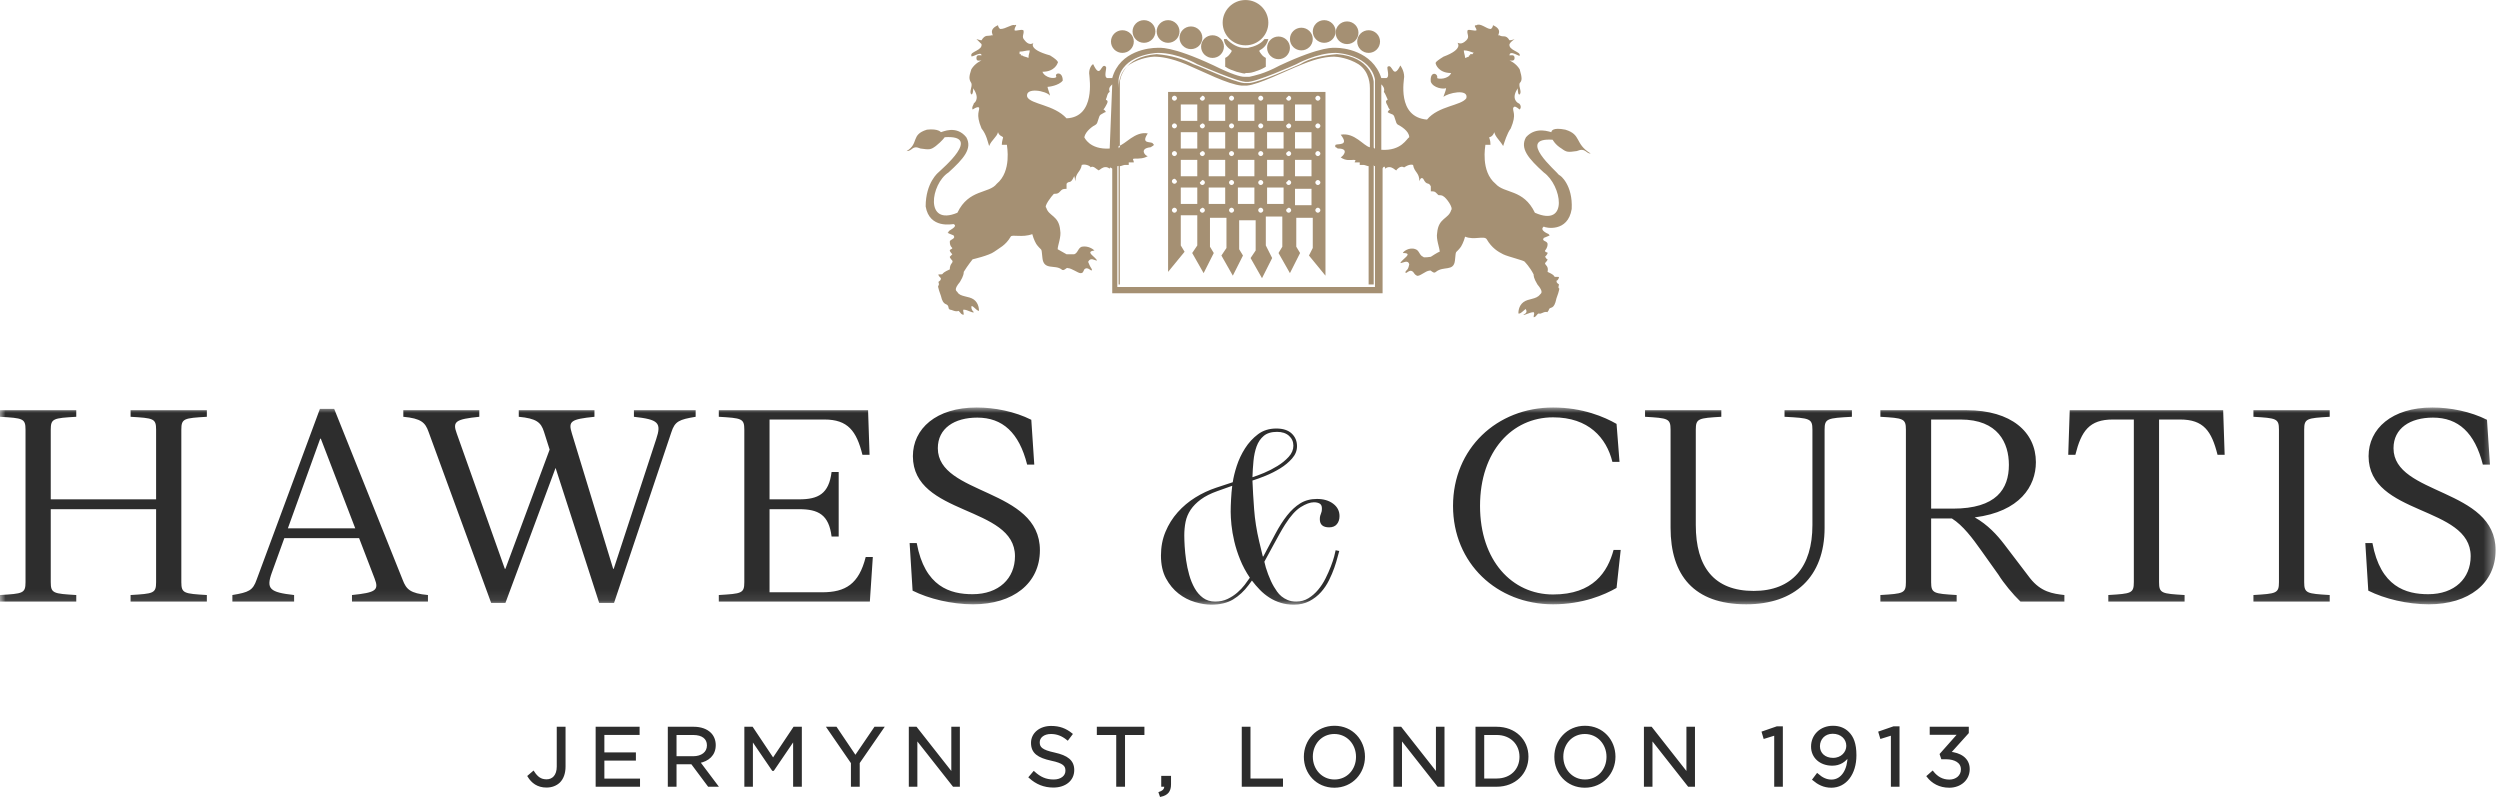 <?xml version="1.0" encoding="UTF-8"?>
<svg width="227px" height="73px" viewBox="0 0 227 73" version="1.1" xmlns="http://www.w3.org/2000/svg" xmlns:xlink="http://www.w3.org/1999/xlink">
    <!-- Generator: Sketch 46.2 (44496) - http://www.bohemiancoding.com/sketch -->
    <title>Group 3</title>
    <desc>Created with Sketch.</desc>
    <defs>
        <polygon id="path-1" points="226.601 17.906 226.601 0 0 0 0 17.906"></polygon>
    </defs>
    <g id="Symbols" stroke="none" stroke-width="1" fill="none" fill-rule="evenodd">
        <g id="NAV-AW" transform="translate(-787, -26)">
            <g id="Group-3" transform="translate(787, 26)">
                <g id="Page-1" transform="translate(0, 37)">
                    <mask id="mask-2" fill="white">
                        <use xlink:href="#path-1"></use>
                    </mask>
                    <g id="Clip-2"></g>
                    <path d="M14.174,15.862 C14.174,16.88 13.932,16.904 11.857,17.029 L11.857,17.624 L18.782,17.624 L18.782,17.029 C16.707,16.904 16.465,16.88 16.465,15.862 L16.465,2.011 C16.465,0.993 16.707,0.968 18.782,0.844 L18.782,0.248 L11.857,0.248 L11.857,0.844 C13.932,0.968 14.174,0.993 14.174,2.011 L14.174,8.34 L4.608,8.34 L4.608,2.011 C4.608,0.993 4.851,0.968 6.925,0.844 L6.925,0.248 L0,0.248 L0,0.844 C2.075,0.968 2.317,0.993 2.317,2.011 L2.317,15.862 C2.317,16.88 2.075,16.904 0,17.029 L0,17.624 L6.925,17.624 L6.925,17.029 C4.851,16.904 4.608,16.88 4.608,15.862 L4.608,9.234 L14.174,9.234 L14.174,15.862 Z M30.343,0.124 L29.049,0.124 L23.31,15.613 C22.96,16.631 22.582,16.78 21.1,17.029 L21.1,17.624 L26.705,17.624 L26.705,17.029 C24.495,16.78 24.145,16.482 24.684,14.993 L25.816,11.865 L32.607,11.865 L34.008,15.514 C34.439,16.606 34.115,16.805 31.96,17.029 L31.96,17.624 L38.858,17.624 L38.858,17.029 C37.241,16.88 36.891,16.507 36.568,15.663 L30.343,0.124 Z M29.076,2.83 L29.13,2.83 L32.256,10.972 L26.139,10.972 L29.076,2.83 Z M54.407,17.748 L55.754,17.748 L60.955,2.259 C61.278,1.241 61.683,1.092 63.165,0.844 L63.165,0.248 L57.56,0.248 L57.56,0.844 C59.77,1.092 60.093,1.365 59.581,2.879 L55.727,14.645 L55.674,14.645 L51.928,2.358 C51.577,1.241 51.82,1.068 53.976,0.844 L53.976,0.248 L47.104,0.248 L47.104,0.844 C48.694,0.993 49.125,1.341 49.395,2.209 L49.907,3.823 L45.892,14.645 L45.837,14.645 L41.472,2.358 C41.068,1.266 41.365,1.068 43.52,0.844 L43.52,0.248 L36.622,0.248 L36.622,0.844 C38.238,0.993 38.616,1.365 38.912,2.209 L44.598,17.748 L45.892,17.748 L50.446,5.486 L54.407,17.748 Z M78.821,0.248 L65.267,0.248 L65.267,0.844 C67.341,0.968 67.584,0.993 67.584,2.011 L67.584,15.862 C67.584,16.88 67.341,16.904 65.267,17.029 L65.267,17.624 L78.983,17.624 L79.252,13.578 L78.606,13.578 C77.986,16.035 76.773,16.78 74.644,16.78 L69.875,16.78 L69.875,9.234 L72.569,9.234 C74.294,9.234 75.264,9.73 75.507,11.716 L76.153,11.716 L76.153,5.858 L75.507,5.858 C75.264,7.844 74.294,8.34 72.569,8.34 L69.875,8.34 L69.875,1.092 L74.86,1.092 C76.989,1.092 77.77,2.134 78.309,4.294 L78.956,4.294 L78.821,0.248 Z M93.912,5.188 L93.642,1.117 C92.16,0.372 90.328,-6.20689655e-05 88.684,-6.20689655e-05 C84.992,-6.20689655e-05 82.89,1.936 82.89,4.419 C82.89,9.855 92.16,8.886 92.16,13.504 C92.16,15.514 90.705,16.954 88.306,16.954 C86.286,16.954 83.968,16.284 83.24,12.312 L82.594,12.312 L82.863,16.631 C84.345,17.376 86.42,17.872 88.36,17.872 C91.971,17.872 94.423,15.986 94.423,12.957 C94.423,7.298 85.154,7.993 85.154,3.699 C85.154,1.887 86.663,0.919 88.738,0.919 C91.028,0.919 92.537,2.283 93.265,5.188 L93.912,5.188 Z M114.745,2.581 C114.455,2.827 114.24,3.144 114.098,3.535 C113.957,3.925 113.863,4.366 113.816,4.857 C113.769,5.348 113.737,5.84 113.722,6.331 C114.004,6.244 114.353,6.114 114.769,5.941 C115.184,5.767 115.592,5.558 115.993,5.312 C116.393,5.067 116.734,4.789 117.016,4.478 C117.298,4.167 117.439,3.831 117.439,3.47 C117.439,3.108 117.306,2.809 117.04,2.57 C116.773,2.332 116.412,2.213 115.957,2.213 C115.439,2.213 115.036,2.336 114.745,2.581 L114.745,2.581 Z M109.039,8.347 C108.647,8.636 108.337,8.95 108.109,9.29 C107.882,9.629 107.729,9.994 107.65,10.384 C107.572,10.774 107.533,11.186 107.533,11.62 C107.533,11.88 107.545,12.209 107.568,12.606 C107.592,13.004 107.635,13.422 107.698,13.863 C107.761,14.304 107.854,14.749 107.98,15.196 C108.106,15.644 108.27,16.049 108.474,16.41 C108.678,16.772 108.933,17.064 109.239,17.288 C109.545,17.512 109.91,17.624 110.333,17.624 C110.757,17.624 111.133,17.545 111.463,17.385 C111.792,17.227 112.087,17.035 112.345,16.811 C112.604,16.587 112.827,16.353 113.016,16.107 C113.204,15.861 113.361,15.644 113.487,15.456 C113.125,14.922 112.831,14.373 112.604,13.809 C112.376,13.245 112.2,12.697 112.075,12.162 C111.949,11.627 111.863,11.125 111.815,10.655 C111.769,10.186 111.745,9.792 111.745,9.474 C111.745,9.141 111.757,8.758 111.781,8.325 C111.804,7.891 111.839,7.487 111.886,7.111 L110.545,7.588 C109.933,7.805 109.431,8.058 109.039,8.347 L109.039,8.347 Z M112.298,5.301 C112.478,4.745 112.73,4.214 113.051,3.708 C113.373,3.203 113.765,2.776 114.228,2.429 C114.69,2.082 115.243,1.909 115.886,1.909 C116.498,1.909 116.965,2.061 117.287,2.364 C117.608,2.668 117.769,3.051 117.769,3.513 C117.769,3.918 117.62,4.29 117.322,4.629 C117.024,4.969 116.663,5.269 116.24,5.529 C115.816,5.789 115.373,6.013 114.91,6.201 C114.447,6.389 114.051,6.533 113.722,6.634 C113.753,7.429 113.804,8.3 113.875,9.246 C113.945,10.193 114.098,11.165 114.334,12.162 L114.663,13.527 L114.71,13.527 C115.102,12.79 115.467,12.104 115.804,11.468 C116.141,10.832 116.494,10.28 116.863,9.81 C117.232,9.341 117.632,8.972 118.063,8.704 C118.495,8.437 119,8.304 119.581,8.304 C120.177,8.304 120.667,8.448 121.052,8.737 C121.436,9.026 121.628,9.402 121.628,9.864 C121.628,10.153 121.55,10.395 121.393,10.59 C121.236,10.785 121.001,10.883 120.687,10.883 C120.122,10.883 119.84,10.637 119.84,10.146 C119.84,10.016 119.852,9.911 119.875,9.832 C119.898,9.752 119.922,9.683 119.946,9.626 C119.969,9.568 119.989,9.506 120.005,9.441 C120.02,9.376 120.028,9.279 120.028,9.149 C120.028,8.947 119.961,8.806 119.828,8.726 C119.694,8.647 119.518,8.607 119.299,8.607 C118.969,8.607 118.573,8.752 118.11,9.04 C117.647,9.33 117.173,9.857 116.687,10.623 C116.514,10.897 116.342,11.19 116.169,11.501 C115.996,11.812 115.828,12.118 115.663,12.422 C115.498,12.725 115.341,13.015 115.192,13.289 C115.043,13.564 114.914,13.802 114.804,14.004 C114.867,14.322 114.981,14.702 115.145,15.142 C115.31,15.583 115.487,15.962 115.675,16.28 C115.753,16.41 115.847,16.555 115.957,16.714 C116.067,16.873 116.201,17.017 116.357,17.147 C116.514,17.277 116.702,17.389 116.922,17.483 C117.142,17.577 117.4,17.624 117.699,17.624 C118.106,17.624 118.475,17.523 118.805,17.321 C119.134,17.119 119.428,16.862 119.687,16.551 C119.946,16.24 120.17,15.898 120.357,15.522 C120.546,15.146 120.706,14.785 120.84,14.438 C120.973,14.091 121.075,13.784 121.146,13.517 C121.216,13.249 121.259,13.065 121.275,12.964 L121.605,13.029 C121.573,13.116 121.522,13.299 121.452,13.581 C121.381,13.863 121.283,14.185 121.158,14.546 C121.032,14.908 120.871,15.287 120.675,15.684 C120.479,16.081 120.236,16.443 119.946,16.768 C119.655,17.093 119.306,17.364 118.898,17.581 C118.49,17.798 118.02,17.906 117.487,17.906 C117.048,17.906 116.643,17.848 116.275,17.732 C115.906,17.617 115.565,17.458 115.252,17.256 C114.937,17.053 114.651,16.819 114.393,16.551 C114.133,16.284 113.894,16.006 113.675,15.716 L113.369,16.129 C112.96,16.678 112.494,17.111 111.968,17.429 C111.443,17.747 110.781,17.906 109.98,17.906 C109.525,17.906 109.031,17.826 108.497,17.667 C107.964,17.508 107.47,17.252 107.015,16.898 C106.56,16.544 106.18,16.085 105.874,15.522 C105.568,14.958 105.415,14.264 105.415,13.44 C105.415,12.66 105.552,11.941 105.827,11.284 C106.101,10.627 106.47,10.038 106.933,9.517 C107.395,8.997 107.929,8.549 108.533,8.173 C109.137,7.798 109.769,7.502 110.427,7.284 L111.934,6.786 C111.996,6.353 112.118,5.858 112.298,5.301 L112.298,5.301 Z M141.016,16.979 C137.297,16.979 134.387,13.901 134.387,8.936 C134.387,3.972 137.297,0.894 141.016,0.894 C144.25,0.894 145.867,2.755 146.406,4.94 L147.052,4.94 L146.783,1.49 C145.705,0.869 143.711,-6.20689655e-05 141.016,-6.20689655e-05 C135.923,-6.20689655e-05 131.935,3.723 131.935,8.936 C131.935,14.149 135.923,17.872 141.016,17.872 C143.711,17.872 145.705,17.004 146.783,16.383 L147.16,12.933 L146.513,12.933 C145.974,14.918 144.681,16.979 141.016,16.979 L141.016,16.979 Z M151.687,10.922 C151.687,15.216 153.789,17.872 158.559,17.872 C162.951,17.872 165.673,15.39 165.673,10.922 L165.673,2.011 C165.673,0.993 165.915,0.968 168.152,0.844 L168.152,0.248 L162.035,0.248 L162.035,0.844 C164.326,0.968 164.568,0.993 164.568,2.011 L164.568,10.674 C164.568,14.471 162.736,16.656 159.232,16.656 C155.649,16.656 153.978,14.496 153.978,10.674 L153.978,2.011 C153.978,0.993 154.22,0.968 156.295,0.844 L156.295,0.248 L149.37,0.248 L149.37,0.844 C151.445,0.968 151.687,0.993 151.687,2.011 L151.687,10.922 Z M170.739,0.248 L170.739,0.844 C172.814,0.968 173.056,0.993 173.056,2.011 L173.056,15.862 C173.056,16.88 172.814,16.904 170.739,17.029 L170.739,17.624 L177.664,17.624 L177.664,17.029 C175.589,16.904 175.347,16.88 175.347,15.862 L175.347,10.078 L177.233,10.078 C178.23,10.699 179.119,11.89 179.874,12.957 L181.464,15.191 C181.922,15.936 182.784,16.979 183.458,17.624 L187.446,17.624 L187.446,17.029 C186.368,16.904 185.317,16.755 184.32,15.489 L181.976,12.411 C181.329,11.567 180.494,10.649 179.308,9.979 C183.404,9.457 184.859,7.149 184.859,4.965 C184.859,2.234 182.623,0.248 178.581,0.248 L170.739,0.248 Z M178.015,1.092 C181.437,1.092 182.407,3.227 182.407,5.212 C182.407,7.397 181.276,9.184 177.314,9.184 L175.347,9.184 L175.347,1.092 L178.015,1.092 Z M187.796,4.294 L188.443,4.294 C188.982,2.134 189.71,1.092 191.839,1.092 L193.752,1.092 L193.752,15.862 C193.752,16.88 193.509,16.904 191.435,17.029 L191.435,17.624 L198.36,17.624 L198.36,17.029 C196.285,16.904 196.042,16.88 196.042,15.862 L196.042,1.092 L197.956,1.092 C200.085,1.092 200.812,2.134 201.351,4.294 L201.998,4.294 L201.863,0.248 L187.931,0.248 L187.796,4.294 Z M206.929,15.862 C206.929,16.88 206.686,16.904 204.612,17.029 L204.612,17.624 L211.537,17.624 L211.537,17.029 C209.462,16.904 209.22,16.88 209.22,15.862 L209.22,2.011 C209.22,0.993 209.462,0.968 211.537,0.844 L211.537,0.248 L204.612,0.248 L204.612,0.844 C206.686,0.968 206.929,0.993 206.929,2.011 L206.929,15.862 Z M226.088,5.188 L225.819,1.117 C224.337,0.372 222.504,-6.20689655e-05 220.861,-6.20689655e-05 C217.169,-6.20689655e-05 215.067,1.936 215.067,4.419 C215.067,9.855 224.337,8.886 224.337,13.504 C224.337,15.514 222.882,16.954 220.484,16.954 C218.462,16.954 216.145,16.284 215.418,12.312 L214.771,12.312 L215.04,16.631 C216.522,17.376 218.597,17.872 220.537,17.872 C224.149,17.872 226.601,15.986 226.601,12.957 C226.601,7.298 217.331,7.993 217.331,3.699 C217.331,1.887 218.84,0.919 220.915,0.919 C223.205,0.919 224.714,2.283 225.442,5.188 L226.088,5.188 Z" id="Fill-1" fill="#2D2D2D" mask="url(#mask-2)"></path>
                </g>
                <path d="M49.619,71.41 C50.083,71.41 50.48,71.26 50.773,70.976 C51.072,70.676 51.252,70.211 51.252,69.597 L51.252,66.09 L50.653,66.09 L50.653,69.604 C50.653,70.436 50.218,70.863 49.626,70.863 C49.079,70.863 48.749,70.601 48.427,70.114 L48,70.481 C48.33,71.02 48.832,71.41 49.619,71.41 Z M54.185,71.335 L58.014,71.335 L58.014,70.796 L54.777,70.796 L54.777,68.96 L57.64,68.96 L57.64,68.42 L54.777,68.42 L54.777,66.629 L57.977,66.629 L57.977,66.09 L54.185,66.09 L54.185,71.335 Z M60.737,71.335 L60.737,66.09 L62.993,66.09 C63.637,66.09 64.154,66.285 64.484,66.614 C64.739,66.869 64.889,67.236 64.889,67.649 L64.889,67.664 C64.889,68.533 64.289,69.042 63.465,69.192 L65.076,71.335 L64.349,71.335 L62.828,69.297 L61.329,69.297 L61.329,71.335 L60.737,71.335 Z M61.329,68.765 L62.94,68.765 C63.727,68.765 64.289,68.36 64.289,67.686 L64.289,67.671 C64.289,67.027 63.795,66.637 62.948,66.637 L61.329,66.637 L61.329,68.765 Z M67.687,71.335 L68.264,71.335 L68.264,67.094 L70.175,69.897 L70.205,69.897 L72.115,67.087 L72.115,71.335 L72.707,71.335 L72.707,66.09 L72.108,66.09 L70.197,68.952 L68.286,66.09 L67.687,66.09 L67.687,71.335 Z M77.364,71.335 L77.963,71.335 L77.963,69.252 L80.144,66.09 L79.455,66.09 L77.671,68.713 L75.903,66.09 L75.183,66.09 L77.364,69.26 L77.364,71.335 Z M82.62,71.335 L83.197,71.335 L83.197,67.034 L86.584,71.335 L87.056,71.335 L87.056,66.09 L86.479,66.09 L86.479,70.294 L83.174,66.09 L82.62,66.09 L82.62,71.335 Z M95.65,71.41 C96.691,71.41 97.441,70.826 97.441,69.926 L97.441,69.911 C97.441,69.11 96.901,68.683 95.732,68.428 C94.578,68.181 94.308,67.903 94.308,67.409 L94.308,67.394 C94.308,66.922 94.743,66.547 95.425,66.547 C95.964,66.547 96.451,66.719 96.938,67.116 L97.283,66.659 C96.751,66.232 96.204,66.015 95.44,66.015 C94.443,66.015 93.716,66.622 93.716,67.446 L93.716,67.461 C93.716,68.323 94.271,68.713 95.477,68.975 C96.579,69.207 96.841,69.484 96.841,69.971 L96.841,69.986 C96.841,70.503 96.376,70.878 95.672,70.878 C94.945,70.878 94.421,70.631 93.874,70.136 L93.507,70.571 C94.136,71.133 94.818,71.41 95.65,71.41 Z M101.453,71.335 L102.052,71.335 L102.052,66.637 L103.813,66.637 L103.813,66.09 L99.692,66.09 L99.692,66.637 L101.453,66.637 L101.453,71.335 Z M105.397,72.249 C105.967,72.122 106.229,71.83 106.229,71.223 L106.229,70.548 L105.54,70.548 L105.54,71.335 L105.809,71.335 C105.839,71.657 105.682,71.852 105.307,71.987 L105.397,72.249 Z M112.852,71.335 L116.396,71.335 L116.396,70.788 L113.444,70.788 L113.444,66.09 L112.852,66.09 L112.852,71.335 Z M121.158,71.425 C119.562,71.425 118.49,70.174 118.49,68.728 L118.49,68.713 C118.49,67.266 119.577,66 121.173,66 C122.769,66 123.84,67.251 123.84,68.698 L123.84,68.713 C123.84,70.159 122.754,71.425 121.158,71.425 Z M121.173,70.878 C122.372,70.878 123.226,69.919 123.226,68.728 L123.226,68.713 C123.226,67.521 122.357,66.547 121.158,66.547 C119.959,66.547 119.105,67.506 119.105,68.698 L119.105,68.713 C119.105,69.904 119.974,70.878 121.173,70.878 Z M126.624,71.335 L127.201,71.335 L127.201,67.034 L130.587,71.335 L131.06,71.335 L131.06,66.09 L130.483,66.09 L130.483,70.294 L127.178,66.09 L126.624,66.09 L126.624,71.335 Z M134.075,71.335 L134.075,66.09 L135.896,66.09 C137.544,66.09 138.683,67.221 138.683,68.698 L138.683,68.713 C138.683,70.189 137.544,71.335 135.896,71.335 L134.075,71.335 Z M135.896,66.637 L134.667,66.637 L134.667,70.788 L135.896,70.788 C137.222,70.788 138.069,69.889 138.069,68.728 L138.069,68.713 C138.069,67.551 137.222,66.637 135.896,66.637 Z M143.902,71.425 C142.306,71.425 141.234,70.174 141.234,68.728 L141.234,68.713 C141.234,67.266 142.321,66 143.917,66 C145.513,66 146.584,67.251 146.584,68.698 L146.584,68.713 C146.584,70.159 145.498,71.425 143.902,71.425 Z M143.917,70.878 C145.116,70.878 145.97,69.919 145.97,68.728 L145.97,68.713 C145.97,67.521 145.101,66.547 143.902,66.547 C142.703,66.547 141.849,67.506 141.849,68.698 L141.849,68.713 C141.849,69.904 142.718,70.878 143.917,70.878 Z M149.368,71.335 L149.945,71.335 L149.945,67.034 L153.332,71.335 L153.804,71.335 L153.804,66.09 L153.227,66.09 L153.227,70.294 L149.922,66.09 L149.368,66.09 L149.368,71.335 Z M161.198,71.335 L161.783,71.335 L161.783,66.052 L161.348,66.052 L160.067,66.495 L160.209,66.974 L161.198,66.667 L161.198,71.335 Z M166.297,70.886 C167.309,70.886 167.856,69.829 167.856,68.698 L167.856,68.593 C167.526,69.102 167.046,69.424 166.372,69.424 C165.293,69.424 164.544,68.743 164.544,67.798 L164.544,67.783 C164.544,66.787 165.315,66 166.432,66 C167.031,66 167.474,66.202 167.811,66.54 C168.208,66.937 168.463,67.521 168.463,68.57 L168.463,68.585 C168.463,70.249 167.578,71.425 166.282,71.425 C165.6,71.425 165.106,71.148 164.664,70.781 L165.008,70.324 C165.435,70.698 165.833,70.886 166.297,70.886 Z M166.439,68.915 C167.241,68.915 167.743,68.33 167.743,67.731 L167.743,67.716 C167.743,67.049 167.196,66.525 166.41,66.525 C165.623,66.525 165.151,67.102 165.151,67.753 L165.151,67.768 C165.151,68.435 165.675,68.915 166.439,68.915 Z M171.793,71.335 L172.377,71.335 L172.377,66.052 L171.943,66.052 L170.661,66.495 L170.804,66.974 L171.793,66.667 L171.793,71.335 Z M176.996,71.425 C177.971,71.425 178.75,70.781 178.75,69.844 L178.75,69.829 C178.75,68.87 177.933,68.428 177.019,68.353 L178.667,66.525 L178.667,66.09 L175.318,66.09 L175.318,66.622 L177.881,66.622 L176.225,68.488 L176.344,68.84 L176.682,68.84 C177.543,68.84 178.15,69.2 178.15,69.852 L178.15,69.867 C178.15,70.481 177.641,70.886 177.004,70.886 C176.359,70.886 175.872,70.601 175.475,70.106 L175.041,70.488 C175.468,71.043 176.12,71.425 176.996,71.425 Z" id="Page-1" stroke="#2D2D2D" stroke-width="0.2" fill="#2D2D2D"></path>
                <g id="Unknown-Copy" transform="translate(82, 0)" fill="#A59073">
                    <g id="Layer_1">
                        <g id="Group">
                            <g transform="translate(0.208, 0)">
                                <g>
                                    <ellipse id="Oval" cx="35.955" cy="3.545" rx="1.037" ry="1.029"></ellipse>
                                    <ellipse id="Oval" cx="42.063" cy="3.774" rx="1.037" ry="1.029"></ellipse>
                                    <ellipse id="Oval" cx="33.881" cy="4.345" rx="1.037" ry="1.029"></ellipse>
                                    <path d="M32.959,3.545 L32.613,3.545 C32.267,4.002 31.691,4.231 31.115,4.345 L30.769,4.345 C30.193,4.345 29.616,4.002 29.155,3.545 L28.925,3.545 C28.925,4.002 29.271,4.345 29.616,4.574 L29.616,4.688 C29.386,5.031 29.271,5.145 29.04,5.259 L29.04,6.059 C29.386,6.288 29.732,6.402 30.077,6.517 L30.077,6.517 L30.077,6.517 C30.538,6.631 30.884,6.745 30.884,6.631 L30.884,6.631 L30.884,6.631 L30.999,6.631 L30.999,6.631 L30.999,6.631 C31.115,6.631 31.345,6.631 31.691,6.517 L31.691,6.517 L31.691,6.517 C32.037,6.402 32.382,6.288 32.728,6.059 L32.728,5.259 C32.498,5.145 32.382,5.031 32.152,4.688 L32.152,4.574 C32.613,4.345 32.843,4.002 32.959,3.545 Z" id="Shape"></path>
                                    <ellipse id="Oval" cx="38.029" cy="2.859" rx="1.037" ry="1.029"></ellipse>
                                    <ellipse id="Oval" cx="40.104" cy="2.974" rx="1.037" ry="1.029"></ellipse>
                                    <ellipse id="Oval" cx="30.884" cy="2.059" rx="2.074" ry="2.057"></ellipse>
                                    <ellipse id="Oval" cx="21.665" cy="2.859" rx="1.037" ry="1.029"></ellipse>
                                    <path d="M25.007,22.288 L25.007,19.545 L26.505,19.545 L26.505,22.288 L26.044,22.974 L27.081,24.802 L28.003,22.974 L27.657,22.402 L27.657,19.774 L29.155,19.774 L29.155,22.517 L28.695,23.202 L29.732,25.031 L30.654,23.202 L30.308,22.631 L30.308,20.002 L31.806,20.002 L31.806,22.745 L31.345,23.431 L32.382,25.26 L33.304,23.431 L32.728,22.288 L32.728,19.659 L34.226,19.659 L34.226,22.402 L33.881,22.974 L34.918,24.802 L35.84,22.974 L35.494,22.402 L35.494,19.774 L36.992,19.774 L36.992,22.517 L36.646,23.202 L38.145,25.031 L38.145,8.345 L23.854,8.345 L23.854,24.688 L25.352,22.859 L25.007,22.288 Z M37.453,8.688 C37.568,8.688 37.684,8.802 37.684,8.917 C37.684,9.031 37.568,9.145 37.453,9.145 C37.338,9.145 37.223,9.031 37.223,8.917 C37.223,8.802 37.338,8.688 37.453,8.688 Z M37.453,11.202 C37.568,11.202 37.684,11.317 37.684,11.431 C37.684,11.545 37.568,11.659 37.453,11.659 C37.338,11.659 37.223,11.545 37.223,11.431 C37.223,11.317 37.338,11.202 37.453,11.202 Z M37.453,13.717 C37.568,13.717 37.684,13.831 37.684,13.945 C37.684,14.059 37.568,14.174 37.453,14.174 C37.338,14.174 37.223,14.059 37.223,13.945 C37.223,13.831 37.338,13.717 37.453,13.717 Z M37.453,16.345 C37.568,16.345 37.684,16.459 37.684,16.574 C37.684,16.688 37.568,16.802 37.453,16.802 C37.338,16.802 37.223,16.688 37.223,16.574 C37.223,16.459 37.338,16.345 37.453,16.345 Z M37.453,18.859 C37.568,18.859 37.684,18.974 37.684,19.088 C37.684,19.202 37.568,19.317 37.453,19.317 C37.338,19.317 37.223,19.202 37.223,19.088 C37.223,18.974 37.338,18.859 37.453,18.859 Z M35.379,9.488 L36.877,9.488 L36.877,10.974 L35.379,10.974 L35.379,9.488 Z M35.379,12.002 L36.877,12.002 L36.877,13.488 L35.379,13.488 L35.379,12.002 Z M35.379,14.517 L36.877,14.517 L36.877,16.002 L35.379,16.002 L35.379,14.517 Z M35.379,17.145 L36.877,17.145 L36.877,18.631 L35.379,18.631 L35.379,17.145 Z M34.803,8.688 C34.918,8.688 35.033,8.802 35.033,8.917 C35.033,9.031 34.918,9.145 34.803,9.145 C34.687,9.145 34.572,9.031 34.572,8.917 C34.687,8.802 34.803,8.688 34.803,8.688 Z M34.803,11.202 C34.918,11.202 35.033,11.317 35.033,11.431 C35.033,11.545 34.918,11.659 34.803,11.659 C34.687,11.659 34.572,11.545 34.572,11.431 C34.572,11.317 34.803,11.202 34.803,11.202 Z M34.803,13.717 C34.918,13.717 35.033,13.831 35.033,13.945 C35.033,14.059 34.918,14.174 34.803,14.174 C34.687,14.174 34.572,14.059 34.572,13.945 C34.572,13.831 34.803,13.717 34.803,13.717 Z M34.803,16.345 C34.918,16.345 35.033,16.459 35.033,16.574 C35.033,16.688 34.918,16.802 34.803,16.802 C34.687,16.802 34.572,16.688 34.572,16.574 C34.687,16.459 34.803,16.345 34.803,16.345 Z M34.803,18.859 C34.918,18.859 35.033,18.974 35.033,19.088 C35.033,19.202 34.918,19.317 34.803,19.317 C34.687,19.317 34.572,19.202 34.572,19.088 C34.572,18.974 34.803,18.859 34.803,18.859 Z M32.843,9.488 L34.342,9.488 L34.342,10.974 L32.843,10.974 L32.843,9.488 Z M32.843,12.002 L34.342,12.002 L34.342,13.488 L32.843,13.488 L32.843,12.002 Z M32.843,14.517 L34.342,14.517 L34.342,16.002 L32.843,16.002 L32.843,14.517 Z M32.843,17.031 L34.342,17.031 L34.342,18.517 L32.843,18.517 L32.843,17.031 Z M32.267,8.688 C32.382,8.688 32.498,8.802 32.498,8.917 C32.498,9.031 32.382,9.145 32.267,9.145 C32.152,9.145 32.037,9.031 32.037,8.917 C32.037,8.802 32.152,8.688 32.267,8.688 Z M32.267,11.202 C32.382,11.202 32.498,11.317 32.498,11.431 C32.498,11.545 32.382,11.659 32.267,11.659 C32.152,11.659 32.037,11.545 32.037,11.431 C32.037,11.317 32.152,11.202 32.267,11.202 Z M32.267,13.717 C32.382,13.717 32.498,13.831 32.498,13.945 C32.498,14.059 32.382,14.174 32.267,14.174 C32.152,14.174 32.037,14.059 32.037,13.945 C32.037,13.831 32.152,13.717 32.267,13.717 Z M32.267,16.345 C32.382,16.345 32.498,16.459 32.498,16.574 C32.498,16.688 32.382,16.802 32.267,16.802 C32.152,16.802 32.037,16.688 32.037,16.574 C32.037,16.459 32.152,16.345 32.267,16.345 Z M32.267,18.859 C32.382,18.859 32.498,18.974 32.498,19.088 C32.498,19.202 32.382,19.317 32.267,19.317 C32.152,19.317 32.037,19.202 32.037,19.088 C32.037,18.974 32.152,18.859 32.267,18.859 Z M30.193,9.488 L31.691,9.488 L31.691,10.974 L30.193,10.974 L30.193,9.488 Z M30.193,12.002 L31.691,12.002 L31.691,13.488 L30.193,13.488 L30.193,12.002 Z M30.193,14.517 L31.691,14.517 L31.691,16.002 L30.193,16.002 L30.193,14.517 Z M30.193,17.031 L31.691,17.031 L31.691,18.517 L30.193,18.517 L30.193,17.031 Z M29.616,8.688 C29.732,8.688 29.847,8.802 29.847,8.917 C29.847,9.031 29.732,9.145 29.616,9.145 C29.501,9.145 29.386,9.031 29.386,8.917 C29.386,8.802 29.501,8.688 29.616,8.688 Z M29.616,11.202 C29.732,11.202 29.847,11.317 29.847,11.431 C29.847,11.545 29.732,11.659 29.616,11.659 C29.501,11.659 29.386,11.545 29.386,11.431 C29.386,11.317 29.501,11.202 29.616,11.202 Z M29.616,13.717 C29.732,13.717 29.847,13.831 29.847,13.945 C29.847,14.059 29.732,14.174 29.616,14.174 C29.501,14.174 29.386,14.059 29.386,13.945 C29.386,13.831 29.501,13.717 29.616,13.717 Z M29.616,16.345 C29.732,16.345 29.847,16.459 29.847,16.574 C29.847,16.688 29.732,16.802 29.616,16.802 C29.501,16.802 29.386,16.688 29.386,16.574 C29.386,16.459 29.501,16.345 29.616,16.345 Z M29.616,18.859 C29.732,18.859 29.847,18.974 29.847,19.088 C29.847,19.202 29.732,19.317 29.616,19.317 C29.501,19.317 29.386,19.202 29.386,19.088 C29.386,18.974 29.501,18.859 29.616,18.859 Z M27.542,9.488 L29.04,9.488 L29.04,10.974 L27.542,10.974 L27.542,9.488 Z M27.542,12.002 L29.04,12.002 L29.04,13.488 L27.542,13.488 L27.542,12.002 Z M27.542,14.517 L29.04,14.517 L29.04,16.002 L27.542,16.002 L27.542,14.517 Z M27.542,17.031 L29.04,17.031 L29.04,18.517 L27.542,18.517 L27.542,17.031 Z M26.966,8.688 C27.081,8.688 27.196,8.802 27.196,8.917 C27.196,9.031 27.081,9.145 26.966,9.145 C26.851,9.145 26.735,9.031 26.735,8.917 C26.851,8.802 26.966,8.688 26.966,8.688 Z M26.966,11.202 C27.081,11.202 27.196,11.317 27.196,11.431 C27.196,11.545 27.081,11.659 26.966,11.659 C26.851,11.659 26.735,11.545 26.735,11.431 C26.735,11.317 26.966,11.202 26.966,11.202 Z M26.966,13.717 C27.081,13.717 27.196,13.831 27.196,13.945 C27.196,14.059 27.081,14.174 26.966,14.174 C26.851,14.174 26.735,14.059 26.735,13.945 C26.735,13.831 26.966,13.717 26.966,13.717 Z M26.966,16.345 C27.081,16.345 27.196,16.459 27.196,16.574 C27.196,16.688 27.081,16.802 26.966,16.802 C26.851,16.802 26.735,16.688 26.735,16.574 C26.851,16.459 26.966,16.345 26.966,16.345 Z M26.966,18.859 C27.081,18.859 27.196,18.974 27.196,19.088 C27.196,19.202 27.081,19.317 26.966,19.317 C26.851,19.317 26.735,19.202 26.735,19.088 C26.735,18.974 26.966,18.859 26.966,18.859 Z M25.007,9.488 L26.505,9.488 L26.505,10.974 L25.007,10.974 L25.007,9.488 Z M25.007,12.002 L26.505,12.002 L26.505,13.488 L25.007,13.488 L25.007,12.002 Z M25.007,14.517 L26.505,14.517 L26.505,16.002 L25.007,16.002 L25.007,14.517 Z M25.007,17.031 L26.505,17.031 L26.505,18.517 L25.007,18.517 L25.007,17.031 Z M24.43,19.317 C24.315,19.317 24.2,19.202 24.2,19.088 C24.2,18.974 24.315,18.859 24.43,18.859 C24.546,18.859 24.661,18.974 24.661,19.088 C24.661,19.202 24.546,19.317 24.43,19.317 Z M24.43,16.688 C24.315,16.688 24.2,16.574 24.2,16.459 C24.2,16.345 24.315,16.231 24.43,16.231 C24.546,16.231 24.661,16.459 24.661,16.459 C24.661,16.574 24.546,16.688 24.43,16.688 Z M24.43,14.174 C24.315,14.174 24.2,14.059 24.2,13.945 C24.2,13.831 24.315,13.717 24.43,13.717 C24.546,13.717 24.661,13.831 24.661,13.945 C24.661,14.059 24.546,14.174 24.43,14.174 Z M24.43,11.659 C24.315,11.659 24.2,11.545 24.2,11.431 C24.2,11.317 24.315,11.202 24.43,11.202 C24.546,11.202 24.661,11.317 24.661,11.431 C24.661,11.545 24.546,11.659 24.43,11.659 Z M24.43,9.145 C24.315,9.145 24.2,9.031 24.2,8.917 C24.2,8.802 24.315,8.688 24.43,8.688 C24.546,8.688 24.661,8.802 24.661,8.917 C24.661,9.031 24.546,9.145 24.43,9.145 Z" id="Shape"></path>
                                    <ellipse id="Oval" cx="27.888" cy="4.231" rx="1.037" ry="1.029"></ellipse>
                                    <ellipse id="Oval" cx="19.705" cy="3.774" rx="1.037" ry="1.029"></ellipse>
                                    <ellipse id="Oval" cx="25.929" cy="3.431" rx="1.037" ry="1.029"></ellipse>
                                    <ellipse id="Oval" cx="23.854" cy="2.859" rx="1.037" ry="1.029"></ellipse>
                                    <path d="M59.926,11.774 C58.774,11.545 58.658,11.888 58.658,12.002 C58.543,12.002 57.275,11.431 56.353,12.459 C55.777,13.488 56.584,14.402 57.967,15.659 C59.58,16.802 60.272,20.688 57.16,19.317 C56.123,17.145 54.394,17.602 53.588,16.688 C52.205,15.545 52.666,13.259 52.666,13.145 L53.127,13.145 C53.127,12.688 53.011,12.574 53.011,12.459 C53.127,12.459 53.357,12.345 53.472,12.002 C53.588,12.459 53.933,12.688 54.279,13.259 C54.394,12.917 54.625,12.117 54.97,11.659 C55.547,10.288 55.086,10.174 55.201,9.717 C55.316,9.945 55.086,9.374 55.777,9.945 C56.008,9.717 55.777,9.374 55.662,9.374 C55.662,9.374 54.97,9.031 55.547,8.117 C55.662,7.774 55.547,8.688 55.777,8.574 C56.008,8.345 55.662,7.888 55.777,7.545 C56.008,7.317 56.008,7.088 55.777,6.288 C55.431,5.717 54.855,5.488 54.855,5.488 C54.97,5.488 55.316,5.602 55.316,5.259 C55.316,4.917 54.97,5.031 54.855,5.031 C54.855,4.459 55.892,5.259 55.777,5.031 C55.892,4.688 54.74,4.574 54.855,4.002 C54.97,3.774 55.201,3.659 55.316,3.545 C55.316,3.545 55.086,3.659 54.855,3.659 C54.51,3.088 54.279,3.431 53.933,3.202 C53.588,3.317 54.394,2.745 53.357,2.288 C53.357,2.402 53.242,2.631 53.127,2.631 C53.127,2.631 53.588,2.517 53.127,2.631 C52.781,2.631 52.205,2.059 51.859,2.288 C51.513,2.288 51.859,2.517 51.859,2.745 C51.744,2.859 51.167,2.631 51.052,2.745 C50.937,3.088 51.283,3.317 50.937,3.659 C50.476,4.117 50.245,3.888 50.13,3.888 C50.13,3.888 50.706,4.459 48.862,5.145 C47.941,5.717 48.171,5.717 48.171,5.831 L48.171,5.831 L48.171,5.831 C48.171,5.831 48.401,6.631 49.554,6.631 C49.323,7.202 48.401,7.202 48.286,7.088 C48.401,6.631 47.595,6.402 47.71,7.431 C47.941,8.002 48.862,8.117 49.093,8.002 C49.093,8.231 48.862,8.688 48.862,8.802 L48.862,8.802 C49.208,8.459 51.167,8.002 50.937,8.917 C50.476,9.602 48.401,9.602 47.364,10.859 C44.598,10.631 45.29,7.202 45.29,6.974 C45.29,6.402 44.944,5.945 44.944,5.945 C44.253,7.317 44.253,5.717 43.792,6.059 C43.676,6.174 44.022,6.974 43.676,7.088 L43.215,7.088 C42.409,4.574 39.643,4.345 39.182,4.345 C38.951,4.345 37.914,4.117 33.996,5.945 C32.498,6.745 31.691,6.859 31.23,6.974 L30.999,6.974 L30.769,6.974 C30.423,6.974 29.616,6.745 28.003,5.945 C24.085,4.117 23.047,4.345 22.817,4.345 C22.241,4.345 19.475,4.574 18.783,7.088 L18.322,7.088 C17.977,6.974 18.322,6.174 18.207,6.059 C17.746,5.602 17.746,7.317 17.055,5.831 C16.939,5.831 16.594,6.288 16.709,6.859 C16.709,7.088 17.285,10.631 14.635,10.745 C13.482,9.488 11.408,9.488 11.062,8.802 C10.831,7.888 12.791,8.231 13.136,8.688 L13.136,8.688 C13.136,8.574 12.906,8.002 12.906,7.888 C13.021,7.888 13.943,7.774 14.289,7.317 C14.289,6.402 13.482,6.631 13.713,6.974 C13.597,7.202 12.675,7.088 12.445,6.517 C13.597,6.517 13.828,5.717 13.828,5.717 L13.828,5.717 L13.828,5.717 C13.828,5.717 14.058,5.602 13.136,5.031 C11.062,4.459 11.638,3.888 11.638,3.888 C11.523,4.002 11.177,4.117 10.831,3.659 C10.486,3.317 10.831,3.088 10.716,2.745 C10.486,2.631 10.025,2.859 9.909,2.745 C9.909,2.402 10.255,2.174 9.909,2.288 C9.679,2.174 9.103,2.631 8.642,2.631 C8.181,2.402 8.642,2.631 8.642,2.631 C8.527,2.631 8.411,2.402 8.411,2.288 C7.374,2.745 8.181,3.317 7.835,3.202 C7.489,3.317 7.259,3.088 6.913,3.659 C6.798,3.659 6.452,3.545 6.452,3.545 C6.567,3.659 6.683,3.774 6.913,4.002 C7.028,4.574 5.876,4.688 5.991,5.031 C5.876,5.374 6.913,4.574 6.913,5.031 C6.798,5.031 6.452,4.917 6.452,5.259 C6.452,5.602 6.683,5.488 6.913,5.488 C6.913,5.488 6.337,5.717 5.991,6.288 C5.761,6.974 5.761,7.202 5.991,7.545 C6.106,7.888 5.761,8.345 5.991,8.574 C6.222,8.574 6.106,7.774 6.222,8.117 C6.798,9.031 6.222,9.374 6.222,9.374 C6.222,9.488 5.991,9.717 6.106,9.945 C6.798,9.488 6.683,9.945 6.683,9.717 C6.798,10.059 6.337,10.288 6.913,11.659 C7.374,12.231 7.489,12.917 7.605,13.259 C7.835,12.688 8.296,12.459 8.411,12.002 C8.527,12.345 8.757,12.345 8.872,12.459 C8.872,12.574 8.757,12.802 8.757,13.145 L9.218,13.145 C9.218,13.259 9.679,15.545 8.296,16.688 C7.605,17.602 5.761,17.145 4.723,19.317 C1.727,20.574 2.303,16.688 3.917,15.659 C5.3,14.402 6.106,13.488 5.53,12.459 C4.608,11.317 3.34,12.002 3.225,12.002 C3.225,12.002 2.995,11.659 1.958,11.774 C0.459,12.231 1.266,13.031 0.114,13.717 C0.69,13.717 0.575,13.145 1.381,13.488 C2.188,13.602 2.303,13.602 2.764,13.259 C3.34,12.802 3.571,12.459 3.571,12.459 C7.028,12.231 3.34,15.317 2.995,15.659 C2.995,15.659 1.842,16.574 1.842,18.745 C2.188,20.802 4.262,20.345 4.378,20.345 C4.839,20.574 3.917,20.917 3.917,21.031 C4.032,21.145 3.456,21.031 4.378,21.374 C4.608,21.717 4.032,21.717 4.032,21.945 C4.032,22.288 4.147,22.402 4.262,22.517 C4.262,22.631 4.032,22.631 4.032,22.745 C4.032,22.859 4.262,23.088 4.262,23.088 C4.147,23.202 4.147,23.202 4.032,23.317 C4.032,23.431 4.262,23.66 4.262,23.66 C4.378,23.888 4.032,23.888 4.032,24.46 C2.995,24.917 3.686,24.917 2.995,24.917 C2.995,25.031 3.11,25.145 3.225,25.26 C3.225,25.488 3.11,25.488 2.995,25.602 C2.995,25.602 3.11,25.831 2.995,25.945 C2.879,25.945 3.225,26.86 3.225,26.86 C3.456,27.888 3.801,27.431 3.917,27.888 C3.917,28.002 3.917,28.002 4.032,28.117 C4.262,28.117 4.493,28.345 4.839,28.231 C5.069,28.46 5.069,28.574 5.3,28.574 C5.3,28.345 5.184,28.117 5.3,28.117 C5.645,28.117 6.106,28.46 6.222,28.345 C6.106,28.231 5.991,28.117 5.991,27.888 C5.991,27.545 6.452,28.231 6.683,28.231 C6.683,28.117 6.683,27.545 6.222,27.202 C5.761,26.86 4.954,26.974 4.723,26.517 C4.608,26.402 4.378,26.288 4.954,25.602 C5.3,25.031 5.3,24.802 5.3,24.688 C5.645,24.117 6.106,23.545 6.106,23.545 C6.106,23.545 7.605,23.202 8.066,22.859 C8.527,22.517 9.103,22.288 9.564,21.488 C9.679,21.259 10.601,21.602 11.523,21.259 C11.638,21.717 11.869,22.174 11.984,22.288 C12.445,22.859 12.33,22.402 12.445,23.431 C12.56,24.574 13.597,24.002 14.174,24.46 C14.404,24.688 14.635,24.231 14.75,24.345 C15.096,24.345 15.672,24.802 15.902,24.802 C16.133,24.802 16.133,24.688 16.248,24.46 C16.594,24.117 16.939,24.802 16.939,24.46 C16.824,24.231 16.824,24.345 16.594,23.774 C16.824,23.317 17.17,23.66 17.4,23.66 C17.285,23.317 16.248,22.859 17.17,22.745 C17.055,22.631 16.594,22.288 16.017,22.402 C15.672,22.517 15.672,22.974 15.326,23.088 L14.635,23.088 L13.828,22.631 C13.828,22.288 14.174,21.488 14.058,20.917 C13.943,19.545 13.021,19.659 12.791,18.859 C12.56,18.745 13.252,17.831 13.482,17.602 C13.597,17.602 13.828,17.602 13.943,17.488 C14.058,17.374 14.058,17.374 14.174,17.259 C14.289,17.145 14.519,17.145 14.635,17.145 L14.635,16.688 C14.865,16.345 14.98,16.802 15.326,16.002 C15.326,15.888 15.441,16.459 15.441,16.459 C15.441,15.659 15.902,15.659 16.017,14.974 C16.363,14.859 16.824,15.088 16.824,15.202 C17.055,14.974 17.4,15.431 17.516,15.431 C17.516,15.659 17.977,14.859 18.553,15.317 C18.553,15.088 18.783,15.317 18.783,15.317 L18.783,26.631 L30.538,26.631 L31.576,26.631 L43.331,26.631 L43.331,15.317 C43.331,15.202 43.561,14.974 43.561,15.317 C44.137,14.859 44.598,15.659 44.598,15.431 C44.598,15.431 44.944,14.974 45.29,15.202 C45.29,15.202 45.751,14.859 46.097,14.974 C46.212,15.659 46.673,15.659 46.673,16.459 C46.673,16.459 46.788,16.002 47.019,16.231 C47.364,16.917 47.48,16.459 47.71,16.917 L47.71,17.374 C47.941,17.374 48.056,17.374 48.171,17.488 C48.286,17.602 48.286,17.602 48.401,17.717 C48.517,17.717 48.747,17.717 48.862,17.831 C49.093,17.945 49.784,18.859 49.554,19.088 C49.323,19.888 48.401,19.774 48.286,21.145 C48.171,21.717 48.517,22.517 48.517,22.859 C48.401,22.859 47.71,23.317 47.71,23.317 C47.71,23.317 47.019,23.431 47.019,23.317 C46.673,23.202 46.673,22.745 46.327,22.631 C45.751,22.402 45.175,22.859 45.175,22.974 C46.212,22.974 45.059,23.545 44.944,23.888 C45.175,23.888 45.636,23.545 45.751,24.002 C45.636,24.574 45.52,24.46 45.405,24.688 C45.405,25.031 45.751,24.345 46.097,24.688 C46.212,24.802 46.212,24.917 46.442,25.031 C46.673,25.145 47.249,24.574 47.595,24.574 C47.71,24.46 47.941,24.917 48.171,24.688 C48.862,24.117 49.784,24.688 49.9,23.66 C50.015,22.631 49.9,23.088 50.361,22.517 C50.476,22.402 50.706,21.945 50.822,21.488 C51.628,21.831 52.55,21.374 52.781,21.717 C53.242,22.517 53.818,22.859 54.279,23.088 C54.74,23.317 56.238,23.66 56.238,23.774 C56.238,23.774 56.699,24.231 57.045,24.917 C57.045,25.031 57.045,25.26 57.391,25.831 C57.967,26.517 57.736,26.631 57.621,26.745 C57.275,27.202 56.584,27.088 56.123,27.431 C55.662,27.774 55.662,28.345 55.662,28.46 C55.892,28.574 56.353,27.888 56.353,28.117 C56.469,28.345 56.353,28.46 56.123,28.574 C56.123,28.688 56.699,28.345 57.045,28.345 C57.16,28.46 57.045,28.574 57.045,28.802 C57.275,28.802 57.275,28.574 57.506,28.46 C57.736,28.574 57.967,28.231 58.313,28.345 C58.313,28.231 58.428,28.231 58.428,28.117 C58.543,27.774 58.889,28.231 59.119,27.088 C59.119,27.088 59.465,26.174 59.35,26.174 C59.235,26.174 59.35,25.831 59.35,25.831 C59.235,25.717 59.119,25.717 59.119,25.488 C59.235,25.488 59.35,25.26 59.35,25.145 C58.543,25.145 59.35,25.145 58.313,24.688 C58.428,24.117 58.082,24.117 58.082,23.888 C58.082,23.888 58.313,23.66 58.313,23.545 C58.197,23.545 58.197,23.431 58.082,23.317 C58.082,23.317 58.313,23.088 58.313,22.974 C58.313,22.859 58.082,22.974 58.082,22.745 C58.082,22.745 58.313,22.517 58.313,22.174 C58.313,21.831 57.736,21.945 57.967,21.602 C58.889,21.259 58.313,21.374 58.428,21.259 C58.428,21.259 57.506,20.917 57.967,20.574 C58.082,20.688 60.157,21.145 60.502,18.974 C60.618,16.802 59.465,15.888 59.35,15.888 C59.119,15.545 55.431,12.459 58.774,12.688 C58.774,12.688 59.004,13.145 59.58,13.488 C60.041,13.831 60.157,13.831 60.963,13.717 C61.77,13.374 61.77,13.945 62.231,13.945 C60.733,13.031 61.424,12.231 59.926,11.774 Z M10.601,5.031 L10.601,5.031 L10.486,5.031 L10.486,5.031 C10.486,5.031 10.486,5.031 10.486,4.917 L10.37,4.917 L10.37,4.917 L10.37,4.917 C10.37,4.917 10.37,4.917 10.37,4.802 L10.37,4.802 L10.37,4.802 L10.37,4.802 L10.37,4.688 C10.716,4.688 10.947,4.574 11.292,4.574 L11.292,4.574 L11.292,4.574 C11.292,4.802 11.177,4.917 11.177,5.259 C10.947,5.145 10.716,5.145 10.601,5.031 L10.601,5.031 Z M18.553,13.488 L18.553,13.488 L18.553,13.488 C16.709,13.602 16.248,12.459 16.248,12.459 C16.363,11.888 17.055,11.431 17.285,11.317 C17.516,11.202 17.516,10.517 17.746,10.402 C17.977,10.288 18.092,10.174 18.207,10.174 C18.207,10.174 18.092,9.945 17.977,9.945 L17.977,9.945 C17.977,9.945 18.092,9.831 18.207,9.602 C18.553,9.031 18.207,9.145 18.207,9.031 C18.322,8.802 18.322,8.459 18.553,8.345 C18.438,8.002 18.553,7.888 18.783,7.659 L18.553,13.488 L18.553,13.488 Z M42.639,26.06 L31.576,26.06 L30.308,26.06 L19.244,26.06 L19.244,15.088 C19.36,15.088 19.36,15.088 19.36,14.974 L19.36,14.974 L19.36,25.831 L30.308,25.831 L31.576,25.831 L42.524,25.831 L42.524,14.974 L42.524,14.974 C42.524,14.974 42.524,15.088 42.639,15.088 L42.639,26.06 L42.639,26.06 Z M20.858,14.402 C21.204,14.402 21.665,14.402 22.01,14.174 L22.01,14.174 C21.78,14.174 21.204,13.488 22.241,13.374 C22.356,13.374 22.356,13.259 22.471,13.259 C22.471,13.145 22.702,13.259 22.471,13.031 C22.356,12.802 21.319,13.145 22.01,12.117 C20.858,11.888 19.936,13.145 19.36,13.259 L19.36,8.002 C19.36,7.774 19.36,6.517 20.397,5.831 C21.319,5.259 22.356,5.145 22.586,5.145 C23.163,5.145 24.085,5.259 25.468,5.831 C27.081,6.517 29.271,7.659 30.538,7.774 L30.538,7.774 L30.538,7.774 L30.538,7.774 L30.538,7.774 L30.769,7.774 L30.999,7.774 L30.999,7.774 L30.999,7.774 L30.999,7.774 L30.999,7.774 C32.152,7.659 34.342,6.517 36.07,5.831 C37.453,5.259 38.375,5.145 38.951,5.145 C39.182,5.145 40.219,5.259 41.141,5.831 C42.178,6.517 42.178,7.774 42.178,8.002 L42.178,13.374 C41.602,13.259 40.795,12.002 39.528,12.231 C40.334,13.259 39.297,13.031 39.067,13.145 C38.951,13.374 39.067,13.259 39.067,13.374 C39.182,13.374 39.182,13.488 39.297,13.488 C40.334,13.488 39.758,14.174 39.528,14.288 C39.297,14.402 39.528,14.288 39.528,14.288 C39.989,14.631 40.45,14.517 40.68,14.517 C41.026,14.517 40.795,14.631 40.795,14.745 L41.256,14.745 L41.256,14.974 L41.602,14.974 C41.717,14.974 41.948,15.088 42.063,15.088 L42.063,25.831 L31.576,25.831 L30.308,25.831 L19.475,25.831 L19.475,15.088 C19.59,15.088 19.821,14.974 19.936,14.974 L20.282,14.974 L20.282,14.745 L20.743,14.745 C20.743,14.517 20.512,14.402 20.858,14.402 Z M42.639,13.488 C42.639,13.488 42.524,13.488 42.524,13.374 L42.524,7.431 L42.524,7.431 C42.524,7.317 42.293,5.145 39.182,4.917 C37.914,5.031 36.762,5.259 35.84,5.831 C35.033,6.174 32.267,7.431 31.23,7.545 L31.23,7.545 L31.23,7.545 L31.23,7.545 L30.999,7.545 L30.999,7.545 L30.999,7.545 L30.769,7.545 L30.769,7.545 L30.769,7.545 L30.769,7.545 C29.732,7.431 26.851,6.059 26.159,5.831 C25.237,5.374 24.2,5.031 22.817,4.917 C19.705,5.145 19.475,7.317 19.475,7.431 L19.475,7.431 L19.475,13.374 C19.475,13.374 19.36,13.374 19.36,13.488 L19.36,7.317 L19.36,7.202 C19.705,5.031 22.586,4.802 22.932,4.802 C24.776,4.802 26.505,5.831 26.505,5.831 C26.505,5.831 30.423,7.545 30.999,7.431 L30.999,7.431 L30.999,7.431 C31.691,7.545 35.494,5.831 35.494,5.831 C35.494,5.831 37.338,4.802 39.067,4.802 C39.412,4.802 42.178,5.031 42.639,7.202 L42.639,7.317 L42.639,13.488 L42.639,13.488 Z M43.215,13.602 L43.215,13.602 L43.215,13.602 L43.215,7.659 C43.331,7.774 43.561,8.002 43.446,8.345 C43.561,8.459 43.676,8.802 43.792,9.031 C43.792,9.145 43.446,9.031 43.792,9.602 C43.907,9.945 44.022,9.945 44.022,9.945 L44.022,9.945 C43.907,9.945 43.792,10.174 43.792,10.174 C43.907,10.288 44.022,10.288 44.253,10.402 C44.483,10.517 44.483,11.202 44.714,11.317 C44.944,11.431 45.751,11.888 45.751,12.459 C45.52,12.574 45.059,13.717 43.215,13.602 Z M51.628,4.802 L51.628,4.802 L51.628,4.802 L51.628,4.802 C51.513,4.802 51.513,4.917 51.513,4.917 L51.398,4.917 L51.398,4.917 L51.283,4.917 C51.283,4.917 51.283,4.917 51.283,5.031 L51.167,5.031 L51.052,5.031 L51.167,5.031 C51.167,5.031 51.167,5.031 51.167,5.145 C51.052,5.145 50.937,5.259 50.822,5.259 C50.822,5.031 50.706,4.802 50.706,4.574 L50.706,4.574 L50.706,4.574 C51.052,4.574 51.283,4.688 51.628,4.802 L51.628,4.802 L51.628,4.802 Z" id="Shape"></path>
                                </g>
                            </g>
                        </g>
                    </g>
                </g>
            </g>
        </g>
    </g>
</svg>